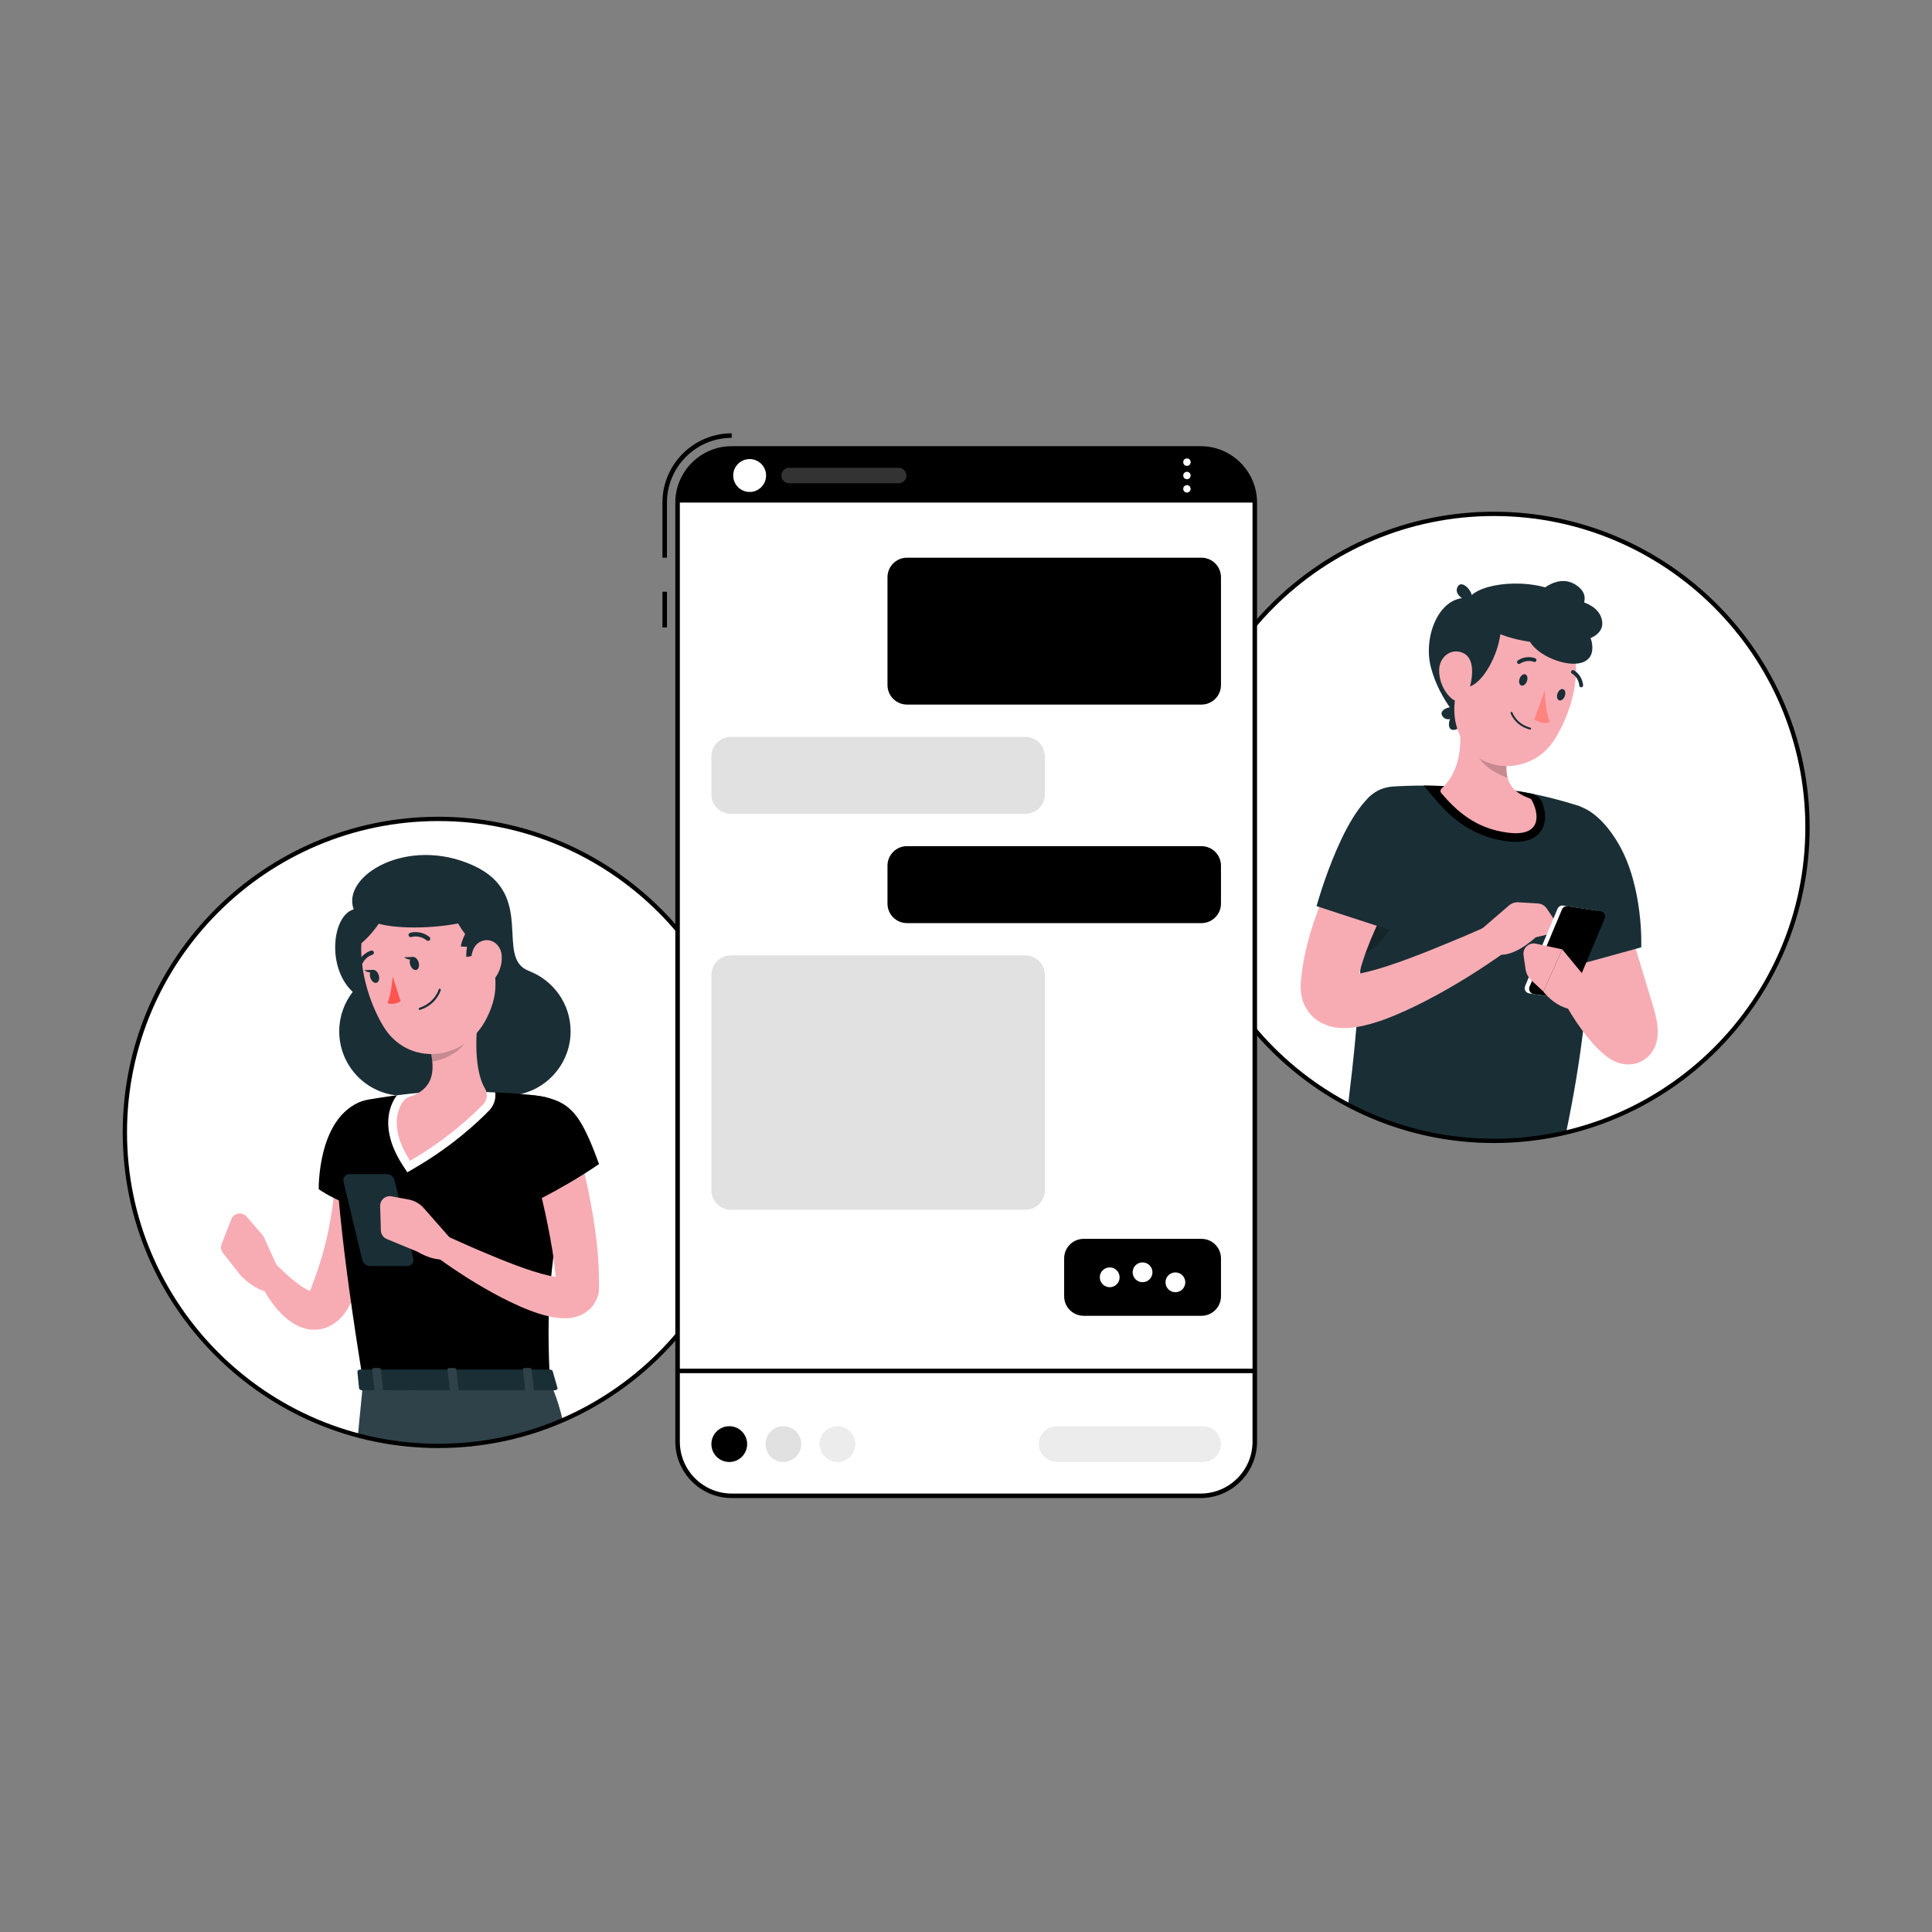 <?xml version="1.0" encoding="utf-8"?>
<!-- Generator: Adobe Illustrator 27.1.0, SVG Export Plug-In . SVG Version: 6.00 Build 0)  -->
<svg version="1.1" id="Layer_1" xmlns="http://www.w3.org/2000/svg" xmlns:xlink="http://www.w3.org/1999/xlink" x="0px" y="0px"
	 viewBox="0 0 1200 1200" style="enable-background:new 0 0 1200 1200;" xml:space="preserve">
<rect x="0" y="0" width="1200" height="1200" fill="#808080" stroke="none"/>
<style type="text/css">
	.st0{fill:#FFFFFF;}
	.st1{fill:#1A2E35;}
	.st2{fill:#F7ACB4;}
	.st3{opacity:0.2;}
	.st4{opacity:0.1;fill:#FFFFFF;}
	.st5{fill:#FF5551;}
	.st6{fill:#FF847F;}
	.st7{opacity:0.2;fill:#FFFFFF;}
	.st8{fill:#E1E1E1;}
	.st9{fill:#ECECEC;}
</style>
<g>
	<path class="st0" d="M467.01,703.37c0,80.1-48.36,148.92-117.51,178.82c-13.94,6.02-28.72,10.47-44.13,13.11
		c-10.76,1.84-21.82,2.8-33.09,2.8c-3.81,0-7.59-0.11-11.35-0.35c-13.3-0.75-26.22-2.82-38.64-6.13
		c-83.32-22.06-144.74-98-144.74-188.25c0-107.54,87.19-194.73,194.73-194.73S467.01,595.83,467.01,703.37z"/>
	<g>
		<path class="st1" d="M328.67,603.15h0.08c-22.12-7.97,4.98-47.54-34.83-65.6c-40.74-18.52-81.96,6.34-74.24,27.26
			c-13.4,3.81-16.92,36.16-0.59,51.27c-5.25,6.79-8.39,15.27-8.39,24.49c0,20.57,15.48,37.49,35.39,39.78c0.03,0,0.03,0,0.05,0
			c0.13,0.05,0.27,0.05,0.37,0.05h0.03c1.39,0.16,2.77,0.24,4.21,0.24c2.29,0,4.53-0.19,6.72-0.59h0.03
			c2.13-0.35,4.24-0.88,6.24-1.6h0.03c7.54-2.58,14.04-7.38,18.79-13.56c4.61,6,10.9,10.66,18.15,13.3c0,0,0,0,0.03,0.03
			c0.51,0.16,0.99,0.35,1.52,0.48c1.76,0.59,3.6,1.04,5.46,1.33c2.16,0.37,4.34,0.56,6.61,0.56c3.2,0,6.31-0.37,9.3-1.09
			c17.64-4.18,30.78-20.04,30.78-38.98C354.38,623.46,343.7,608.94,328.67,603.15z"/>
		<path class="st2" d="M237.91,717.09c-0.08-1.78-0.16-3.28-0.35-5.49c-0.69-7.75-7.41-13.67-15.24-13.27
			c-7.27,0.37-13.03,6-13.78,12.98c-0.03,0.03-0.03,0.05,0,0.08c-0.11,0.75-0.11,1.49-0.08,2.24l0.03,0.61
			c0.05,0.85,0.11,2.42,0.11,3.7l0.03,4.16c0,2.77-0.11,5.62-0.27,8.45c-0.24,4.48-0.61,9.01-1.15,13.48
			c-0.13,1.17-0.27,2.37-0.43,3.54c-1.49,11.35-3.78,22.6-7.03,33.57c-0.77,2.74-1.76,5.44-2.58,8.18
			c-0.88,2.72-1.97,5.36-2.96,8.05l-1.12,3.06c-0.27,0.67-0.53,1.15-0.53,1.31c-0.43-0.11-0.91-0.29-1.41-0.56
			c-1.86-0.83-4-2.21-6.1-3.78c-4.21-3.12-8.63-7.22-12.55-11.11l-0.35-0.32c-0.16-0.13-0.27-0.24-0.43-0.4h-0.03
			c-2.08-1.71-4.98-2.24-7.62-1.09c-3.68,1.63-5.38,5.94-3.76,9.65c1.25,2.82,2.56,5.28,4.02,7.81c0.21,0.4,0.45,0.8,0.69,1.2
			c1.68,2.9,3.65,5.7,5.84,8.47c2.24,2.74,4.74,5.46,7.99,8.05c3.25,2.45,7.27,5.14,13.56,6.1c3.14,0.4,6.85,0.11,10.21-1.17
			c3.36-1.23,6.13-3.22,8.23-5.25c2.13-2.03,3.62-4.1,4.88-6.1c0.61-0.99,1.17-1.97,1.65-2.93c0.27-0.51,0.45-0.93,0.61-1.31
			c0.03-0.03,0-0.03,0-0.03c0.16-0.35,0.32-0.64,0.48-1.01c2.82-5.94,5.38-11.99,7.57-18.17c0.48-1.33,0.93-2.66,1.39-4.02
			c0.24-0.69,0.48-1.41,0.69-2.13c3.28-10.05,5.73-20.33,7.38-30.75c0.05-0.4,0.13-0.77,0.19-1.17c0.13-0.91,0.27-1.81,0.4-2.72
			v-0.19c0.08-0.43,0.16-0.91,0.21-1.36v-0.08c0.69-5.06,1.17-10.15,1.41-15.27c0.05-0.93,0.11-1.89,0.13-2.82
			c0.11-2.37,0.16-4.74,0.16-7.11C238.05,720.48,237.99,718.8,237.91,717.09z"/>
		<path d="M222.19,685.12c21.45-9.92,35.59,32.74,31.72,67.71c-30.47,4.28-55.94-14.2-55.94-14.2S197.12,696.71,222.19,685.12z"/>
		<path d="M208.56,706.58c-0.29,21.22,2.8,64.32,17.02,151.75h115.93c-1.77-42.84-1.97-70.76,14.88-148
			c3.06-14.05-6.57-27.68-20.83-29.52c-7.01-0.9-14.84-1.69-22.73-2.07c-19.51-0.94-35.49-1.56-52.64,0
			c-10.75,0.98-22.18,2.68-31.21,4.19C217.36,684.88,208.72,694.8,208.56,706.58z"/>
		<path class="st3" d="M333,723.1l19.5,5.57c-2.67,13.19-4.79,24.82-6.44,35.27C331.68,759.32,318.37,733.73,333,723.1z"/>
		<path class="st2" d="M163.52,767.59l-10.36-11.92c-2.78-3.2-7.96-2.3-9.5,1.64l-6.01,15.36c-0.73,1.86-0.42,3.96,0.82,5.54
			l10.45,13.31c0,0,8.53,10.52,20.37,11.36l4.56-12.63L163.52,767.59z"/>
		<g>
			<path class="st0" d="M250.21,723.89l2.76,4.25l4.39-2.54c23.26-13.49,39.15-28.31,46.55-35.94c2.95-3.05,4.2-7.19,3.66-11.16
				c-17.17-0.79-31.81-1.17-47.39,0.25c-4.47,0.41-9.05,0.94-13.53,1.53c-0.27,0.32-0.56,0.63-0.8,0.98
				C242.25,686.49,235.46,701.14,250.21,723.89z"/>
		</g>
		<path class="st2" d="M298.33,621.58c-2.61,15.1-4.97,41.33,3.01,54.73c1.84,3.09,1.26,7.04-1.25,9.63
			c-7.28,7.51-22.74,21.9-45.4,35.04c-12.82-19.76-7.74-31.92-4.43-36.72c0.95-1.38,2.33-2.42,3.92-2.93
			c16.78-5.37,15.92-18.83,12.46-31.45L298.33,621.58z"/>
		<path class="st3" d="M290.29,635.11l-23.64,14.76c0.86,3.1,1.54,6.24,1.83,9.31c5.49-0.12,18.72-5.72,22.4-14.93
			C292.29,640.73,290.94,636.85,290.29,635.11z"/>
		<path class="st2" d="M300.8,575.28c7.05,27.44,10.62,38.9,1.5,57.1c-13.72,27.38-48.96,30.04-64.07,5.27
			c-13.6-22.3-22.85-63.42,0.02-82.65C260.79,536.06,293.75,547.84,300.8,575.28z"/>
		<path class="st1" d="M281.03,564.5c4.66,19.32,24.53,29.88,24.53,29.88s8.59-15,2.69-29.88
			C302.34,549.62,281.03,564.5,281.03,564.5z"/>
		<path class="st1" d="M295.03,577.73c-6.21,6.49-5.38,16.63-5.38,16.63s7.81-0.4,12.03-6.28
			C305.9,582.2,295.03,577.73,295.03,577.73z"/>
		<path class="st1" d="M295.37,572.93c-7.57,4.83-9.17,14.88-9.17,14.88s7.68,1.47,13.17-3.24
			C304.86,579.85,295.37,572.93,295.37,572.93z"/>
		<path class="st1" d="M226.26,564.95c-5.6,17.99,84.21,11.99,76.15-2.66c-8.06-14.66-28.93-22.2-42.37-20.87
			C246.61,542.74,230.56,552.29,226.26,564.95z"/>
		<path class="st1" d="M229.59,560.21c-6.95,1.46-11.31,27.98-6.83,26.65C227.26,585.53,253.73,555.13,229.59,560.21z"/>
		<g>
			<path class="st1" d="M310.47,858.32c0,0-0.27,1.84-0.75,5.22c-0.83,6.08-2.37,17.16-4.34,31.76c-10.76,1.84-21.82,2.8-33.09,2.8
				c-3.81,0-7.59-0.11-11.35-0.35c-13.3-0.75-26.22-2.82-38.64-6.13c1.23-12.76,2.18-22.54,2.74-28.08
				c0.35-3.38,0.53-5.22,0.53-5.22H310.47z"/>
			<path class="st4" d="M310.47,858.32c0,0-0.27,1.84-0.75,5.22c-0.83,6.08-2.37,17.16-4.34,31.76c-10.76,1.84-21.82,2.8-33.09,2.8
				c-3.81,0-7.59-0.11-11.35-0.35c-13.3-0.75-26.22-2.82-38.64-6.13c1.23-12.76,2.18-22.54,2.74-28.08
				c0.35-3.38,0.53-5.22,0.53-5.22H310.47z"/>
		</g>
		<g>
			<path class="st1" d="M343.78,863.54c2.32,5.7,4.18,11.94,5.73,18.65c-13.94,6.02-28.72,10.47-44.13,13.11
				c-10.76,1.84-21.82,2.8-33.09,2.8c-3.81,0-7.59-0.11-11.35-0.35c-1.95-15.75-3.38-27.79-4.13-34.21
				c-0.4-3.38-0.61-5.22-0.61-5.22h85.32C342.31,859.99,343.08,861.75,343.78,863.54z"/>
			<path class="st4" d="M343.78,863.54c2.32,5.7,4.18,11.94,5.73,18.65c-13.94,6.02-28.72,10.47-44.13,13.11
				c-10.76,1.84-21.82,2.8-33.09,2.8c-3.81,0-7.59-0.11-11.35-0.35c-1.95-15.75-3.38-27.79-4.13-34.21
				c-0.4-3.38-0.61-5.22-0.61-5.22h85.32C342.31,859.99,343.08,861.75,343.78,863.54z"/>
		</g>
		<path class="st1" d="M259.98,597.59c0.71,2.19,0.12,4.34-1.31,4.81c-1.43,0.46-3.17-0.94-3.88-3.13
			c-0.71-2.19-0.12-4.34,1.31-4.81C257.53,594,259.27,595.4,259.98,597.59z"/>
		<path class="st1" d="M235.22,605.6c0.71,2.19,0.12,4.34-1.31,4.81c-1.43,0.46-3.17-0.94-3.88-3.13c-0.71-2.19-0.12-4.34,1.31-4.81
			C232.77,602.01,234.51,603.41,235.22,605.6z"/>
		<path class="st1" d="M232.01,602.39l-5.75,0.19C226.26,602.58,230.29,605.81,232.01,602.39z"/>
		<path class="st5" d="M243.9,606.47c0,0-0.67,10.63-3.29,16.51c3.77,1.76,8.28-1.06,8.28-1.06L243.9,606.47z"/>
		<path class="st1" d="M264.5,625.73c-1.07,0.57-2.26,1.08-3.57,1.51c-0.35,0.11-0.74-0.08-0.85-0.44
			c-0.11-0.35,0.07-0.73,0.44-0.85c9.61-3.1,11.93-11.28,11.95-11.36c0.1-0.36,0.47-0.57,0.83-0.48c0.36,0.1,0.57,0.47,0.48,0.83
			C273.68,615.26,271.82,621.85,264.5,625.73z"/>
		<path class="st2" d="M311.58,593.07c0.59,5.84-1.56,11.42-4.67,15.11c-4.68,5.55-11.09,2.35-13.2-4.19
			c-1.9-5.89-1.76-15.88,4.58-19.05C304.53,581.81,310.9,586.39,311.58,593.07z"/>
		<path class="st1" d="M266.1,584.37c-0.35,0.05-0.73-0.03-1.03-0.27c-4.77-3.69-9.48-2.12-9.54-2.1c-0.7,0.24-1.47-0.13-1.72-0.84
			c-0.24-0.71,0.13-1.47,0.84-1.72c0.25-0.08,6.17-2.07,12.08,2.52c0.59,0.46,0.7,1.31,0.24,1.9
			C266.74,584.15,266.43,584.32,266.1,584.37z"/>
		<path class="st1" d="M223.71,600.85c-0.3,0.14-0.66,0.17-1,0.06c-0.71-0.24-1.09-1.01-0.85-1.71c2.4-7.08,8.42-8.71,8.68-8.77
			c0.72-0.19,1.46,0.25,1.65,0.97c0.19,0.72-0.25,1.46-0.97,1.65c-0.24,0.06-4.89,1.39-6.8,7.02
			C224.29,600.42,224.03,600.7,223.71,600.85z"/>
		<path class="st2" d="M367.04,747.87c-1.17-6.34-2.5-12.66-3.97-18.89c-0.51-2.18-1.04-4.34-1.57-6.5
			c-1.47-5.68-2.9-11.22-4.56-16.84v-0.03c-0.8-2.72-1.65-5.44-2.58-8.23c-2.43-7.38-10.31-11.62-17.85-9.46
			c-7.75,2.21-12.26,10.29-10.02,18.04l0.05,0.21c1.65,5.86,3.41,11.96,5.04,18.09c0.48,1.81,0.96,3.65,1.41,5.46
			c1.23,4.8,2.4,9.62,3.54,14.42c0.75,3.14,1.46,6.29,2.16,9.43c0.53,2.45,1.04,4.88,1.52,7.33c1.12,5.52,2.13,11,3.01,16.49
			c0.16,1.12,0.32,2.27,0.48,3.38c0.56,4.13,1.07,8.23,1.44,12.28c-0.91-0.11-1.84-0.27-2.77-0.45c-0.4-0.08-0.8-0.16-1.2-0.24
			c-6.58-1.49-13.72-3.84-20.73-6.47c-7.03-2.61-14.12-5.54-21.18-8.55c-6.77-2.82-13.54-5.92-20.17-8.9
			c-0.32-0.13-0.64-0.29-0.96-0.43l-0.13-0.05c-3.04-1.36-6.71-0.51-8.79,2.29c-2.4,3.2-1.73,7.75,1.49,10.15
			c0.85,0.64,1.71,1.28,2.58,1.86c0.03,0,0.03,0,0.03,0c5.65,4.13,11.4,7.89,17.24,11.64c6.79,4.24,13.72,8.26,20.97,12.04
			c7.27,3.68,14.68,7.25,23.18,9.97c2,0.61,4,1.2,6.15,1.68c2.53,0.59,5.3,1.04,8.5,1.2c3.01,0.05,6.5,0.08,11.19-1.89
			c2.29-1.01,4.88-2.61,6.95-5.06c2.08-2.37,3.41-5.22,4.13-7.78c0.21-0.88,0.37-1.84,0.4-2.77v-0.51
			C372.42,782.4,370.16,764.98,367.04,747.87z"/>
		<path d="M330.1,680.15c23.49,2.62,29.92,9.83,41.98,42.88c-25.4,17.37-50.02,28.12-50.02,28.12S302.65,677.09,330.1,680.15z"/>
		<g>
			<path class="st1" d="M343.24,851.52l2.96,10.38c0.41,0.8-0.55,1.63-1.89,1.63H225.01c-1.05,0-1.91-0.51-1.98-1.17l-1.05-10.38
				c-0.07-0.72,0.83-1.33,1.98-1.33h117.39C342.22,850.65,342.98,851.01,343.24,851.52z"/>
		</g>
		<g>
			<path class="st1" d="M327.48,864.65h3.14c0.63,0,1.1-0.32,1.06-0.72l-1.47-13.48c-0.04-0.39-0.59-0.72-1.22-0.72h-3.14
				c-0.63,0-1.1,0.32-1.06,0.72l1.47,13.48C326.3,864.33,326.85,864.65,327.48,864.65z"/>
			<path class="st4" d="M327.48,864.65h3.14c0.63,0,1.1-0.32,1.06-0.72l-1.47-13.48c-0.04-0.39-0.59-0.72-1.22-0.72h-3.14
				c-0.63,0-1.1,0.32-1.06,0.72l1.47,13.48C326.3,864.33,326.85,864.65,327.48,864.65z"/>
		</g>
		<g>
			<path class="st1" d="M233.84,864.65h3.14c0.63,0,1.1-0.32,1.06-0.72l-1.47-13.48c-0.04-0.39-0.59-0.72-1.22-0.72h-3.14
				c-0.63,0-1.1,0.32-1.06,0.72l1.47,13.48C232.67,864.33,233.22,864.65,233.84,864.65z"/>
			<path class="st4" d="M233.84,864.65h3.14c0.63,0,1.1-0.32,1.06-0.72l-1.47-13.48c-0.04-0.39-0.59-0.72-1.22-0.72h-3.14
				c-0.63,0-1.1,0.32-1.06,0.72l1.47,13.48C232.67,864.33,233.22,864.65,233.84,864.65z"/>
		</g>
		<g>
			<path class="st1" d="M280.66,864.65h3.14c0.63,0,1.1-0.32,1.06-0.72l-1.47-13.48c-0.04-0.39-0.59-0.72-1.22-0.72h-3.14
				c-0.63,0-1.1,0.32-1.06,0.72l1.47,13.48C279.49,864.33,280.03,864.65,280.66,864.65z"/>
			<path class="st4" d="M280.66,864.65h3.14c0.63,0,1.1-0.32,1.06-0.72l-1.47-13.48c-0.04-0.39-0.59-0.72-1.22-0.72h-3.14
				c-0.63,0-1.1,0.32-1.06,0.72l1.47,13.48C279.49,864.33,280.03,864.65,280.66,864.65z"/>
		</g>
		<path d="M255.74,786.38h-23.19c-2.28,0-4.25-1.56-4.78-3.77L216.11,734c-0.59-2.47,1.17-4.74,3.68-4.74h23.15
			c2.3,0,4.3,1.58,4.84,3.81l11.64,48.57C260,784.12,258.25,786.38,255.74,786.38z"/>
		<path class="st1" d="M252.99,786.38h-23.15c-2.3,0-4.3-1.58-4.84-3.81L213.37,734c-0.59-2.47,1.17-4.74,3.68-4.74h23.15
			c2.3,0,4.3,1.58,4.84,3.81l11.64,48.57C257.26,784.12,255.5,786.38,252.99,786.38z"/>
		<path class="st2" d="M280.52,781.04l-0.69-11.76l-16.61-18.89c-2.43-2.77-5.72-4.64-9.34-5.32l-10.68-2
			c-3.76-0.71-7.21,2.25-7.09,6.07l0.46,15.11c0.07,2.36,1.52,4.45,3.7,5.35l18.78,7.76l0,0
			C264.12,780.31,273.18,784.38,280.52,781.04z"/>
		<path class="st1" d="M256.77,594.38l-5.75,0.19C251.02,594.57,255.05,597.8,256.77,594.38z"/>
	</g>
	<path d="M272.28,899.42c-108.11,0-196.06-87.95-196.06-196.06S164.17,507.3,272.28,507.3c108.11,0,196.06,87.95,196.06,196.06
		S380.39,899.42,272.28,899.42z M272.28,509.97c-106.64,0-193.39,86.76-193.39,193.39c0,106.64,86.76,193.39,193.39,193.39
		c106.64,0,193.39-86.76,193.39-193.39C465.67,596.72,378.92,509.97,272.28,509.97z"/>
</g>
<g>
	<path class="st0" d="M1122.67,513.92c0,92.12-63.98,169.31-149.94,189.53c-14.36,3.41-29.36,5.2-44.79,5.2
		c-32.72,0-63.55-8.07-90.62-22.33c-61.9-32.61-104.11-97.58-104.11-172.4c0-107.54,87.19-194.73,194.73-194.73
		S1122.67,406.37,1122.67,513.92z"/>
	<g>
		<path class="st1" d="M920.97,374.24c-23.91-12.51-37.97,18.58-32.2,40.34c5.77,21.76,20.87,35.6,20.87,35.6
			s22.81-32.91,22.9-48.36C932.66,382.67,929.89,378.9,920.97,374.24z"/>
		<path class="st1" d="M907.16,441.37c-0.75-4.74-14.66-1.71-11.24,3.42C899.34,449.93,907.51,443.59,907.16,441.37z"/>
		<path class="st1" d="M906,442.05c-4.41-1.91-9.3,11.46-3.14,11.32C909.03,453.24,908.06,442.95,906,442.05z"/>
		<path class="st1" d="M914.35,379.64c-11.14-11.03,14.78-20.5,40.01-16.06c25.23,4.44,33.42,26.57,24.53,37.42
			C971.82,409.62,928.03,393.18,914.35,379.64z"/>
		<path class="st1" d="M913.32,373.02c3.98-2.69-4.68-14-7.87-8.72C902.25,369.58,911.45,374.28,913.32,373.02z"/>
		<path class="st1" d="M987.54,585.33c-0.08,2.48-0.16,5.04-0.27,7.65c-0.08,1.41-0.13,2.88-0.21,4.34
			c-0.21,3.81-0.45,7.73-0.75,11.75c-0.11,1.71-0.24,3.41-0.4,5.14c0,0.24-0.03,0.48-0.05,0.72c-0.13,1.76-0.27,3.54-0.45,5.36
			c-0.59,6.53-1.31,13.32-2.16,20.36c-2.32,19.08-5.73,40.02-10.52,62.8c-14.36,3.41-29.36,5.2-44.79,5.2
			c-32.72,0-63.55-8.07-90.62-22.33c1.52-12.71,3.52-29.26,5.17-48.39c0.91-10.39,1.73-21.58,2.32-33.31
			c0.03-0.88,0.08-1.79,0.11-2.66c0.13-2.85,0.27-5.73,0.37-8.63c0.05-1.79,0.11-3.57,0.16-5.38c0.08-2.43,0.13-4.88,0.19-7.35
			l0.08-6.07v-2.56c0.03-1.36,0.03-2.75,0.03-4.13c0-4.66-0.05-9.35-0.16-14.1v-0.24c-0.27-12.26-0.91-24.75-2.03-37.36
			c-0.05-0.75-0.11-1.52-0.19-2.26c-0.59-6.34,1.47-12.34,5.22-16.89c3.94-4.82,9.83-8.05,16.55-8.47c0.13,0,0.29,0,0.43-0.03
			c3.06-0.19,6.34-0.32,9.65-0.43c3.01-0.08,6.08-0.13,9.14-0.11h1.73c1.62,0.03,3.36,0.05,5.12,0.11c1.86,0.05,3.81,0.11,5.78,0.16
			c1.65,0.03,3.3,0.08,4.98,0.13c9.49,0.35,19.58,0.88,28.46,1.68c0.59,0.05,1.17,0.11,1.73,0.16c3.41,0.32,6.58,0.69,9.46,1.09
			c0.56,0.08,1.12,0.16,1.65,0.24c2.32,0.35,4.61,0.75,6.85,1.2c0.37,0.05,0.75,0.13,1.09,0.21c3.68,0.72,7.19,1.52,10.47,2.29
			c11.48,2.8,19.82,5.65,19.82,5.65s0.03,0.05,0.05,0.16c0.29,1.23,2.29,9.41,3.94,24.25c1.12,10.15,2.11,23.45,2.27,39.73
			c0,0,0,0,0,0.03C987.84,571.34,987.78,578.11,987.54,585.33z"/>
		<path class="st2" d="M1029.62,639.01c-0.24-3.54-0.72-5.87-1.24-8.13c-1.12-4.69-2.08-7.28-3.07-10.68l-5.9-19.55l-11.8-39.25
			c-3.95-13.08-8.03-26.2-12.24-39.14l-36.54,11.09c3.81,13.37,7.93,26.5,12.31,39.63c4.35,13.12,8.9,26.19,13.71,39.21
			c0.27,0.75,0.55,1.49,0.83,2.23l-12.36,11.01c3.64,6.49,7.63,12.34,12.27,18.23c2.39,2.88,4.79,5.83,7.87,8.72
			c1.55,1.46,3.22,2.95,5.5,4.55c1.2,0.81,2.51,1.67,4.55,2.55c0.51,0.22,1.03,0.43,1.74,0.65l1,0.31l1.27,0.3
			c1.64,0.33,4.16,0.68,7.54,0.01c0.91-0.2,1.8-0.45,2.67-0.77c0.98-0.38,1.95-0.86,2.87-1.4c1.76-1.04,3.62-2.7,4.7-4.1
			c2.54-3.26,3.18-5.65,3.76-7.78C1029.89,642.8,1029.67,640.89,1029.62,639.01z"/>
		<path class="st1" d="M955.8,515.12c-9.87,21.97,21.29,84.94,21.29,84.94l42.32-11.66c0,0,1.55-37.5-14.18-64.39
			C989.09,496.39,966.63,491.01,955.8,515.12z"/>
		<path d="M957.91,498.46c-1.1-2.88-3.67-4.95-6.7-5.55c-0.36-0.07-0.73-0.14-1.09-0.21c-2.25-0.45-4.54-0.84-6.86-1.2
			c-15.53-2.39-41.64-3.36-58.9-3.57c-0.01,0.01,0,0.01-0.01,0.02l5.44,6.52c7.29,8.68,20.87,24.85,46.23,28.04
			c1.92,0.24,3.74,0.36,5.43,0.36c0,0,0,0,0,0c9.86,0,14.31-4.19,16.31-7.72C960.64,510.07,959.96,503.82,957.91,498.46z"/>
		<path class="st3" d="M869.01,543.88l-23.43,9.1c0.01,0.26,0.02,0.48-0.01,0.73c0.3,13.6,0.17,26.89-0.32,39.61
			C869.68,583.18,870.09,552.78,869.01,543.88z"/>
		<path class="st2" d="M906.88,453.31c0.92,13.22-1.42,27.28-11.42,36.38c-0.85,0.77-0.99,2.06-0.24,2.93
			c8.93,10.43,20.8,22,41.48,24.59c21.17,2.66,19.38-11.83,14.61-20.37c-0.24-0.44-0.66-0.76-1.13-0.92
			c-17.15-6.11-15.22-17.94-13.21-30.94c0.42-2.75-0.96-5.46-3.43-6.73l-19.17-9.85C910.8,446.58,906.6,449.32,906.88,453.31z"/>
		<path class="st3" d="M936.84,465.74l-20.81-0.75c0.32,0.97,0.72,1.95,1.13,2.89c2.83,6.82,10.76,12.31,19.23,15.24
			C934.99,477.97,935.9,471.98,936.84,465.74z"/>
		<path class="st2" d="M911.89,403.08c-7.1,23.97-12.47,37.64-5.01,53.99c11.22,24.59,44.08,24.39,58.19,3.02
			c12.71-19.23,22.18-55.21,2.62-72.89C948.43,369.77,918.99,379.11,911.89,403.08z"/>
		<path class="st1" d="M906.15,426.13c16.96,9.04,39.9-50.6,15.41-50.6C897.08,375.52,898.21,421.89,906.15,426.13z"/>
		<path class="st2" d="M893.89,415.81c-0.23,6.74,2.67,12.95,6.52,16.94c5.79,6,10.74,1.48,12.65-6.19
			c1.72-6.9,2.92-17.96-4.58-21.1C901.09,402.38,894.15,408.11,893.89,415.81z"/>
		<path class="st1" d="M943.88,421.49c-0.7,1.91-0.25,3.83,1,4.28s2.82-0.73,3.52-2.63c0.7-1.91,0.25-3.83-1-4.28
			C946.15,418.4,944.57,419.58,943.88,421.49z"/>
		<path class="st1" d="M967.41,430.7c-0.69,1.91-0.25,3.83,1,4.28c1.25,0.45,2.82-0.73,3.52-2.63c0.69-1.91,0.25-3.83-1-4.28
			C969.68,427.61,968.11,428.79,967.41,430.7z"/>
		<path class="st6" d="M959.45,428.89c0,0,0.33,12.6,3.18,19.65c-4.53,1.92-9.74-1.61-9.74-1.61L959.45,428.89z"/>
		<path class="st1" d="M947.7,452.29c-7.22-2.95-9.35-9.04-9.44-9.33c-0.1-0.31,0.06-0.65,0.38-0.75c0.31-0.1,0.65,0.06,0.76,0.37
			c0.02,0.07,2.52,7.15,11.13,9.38c0.32,0.08,0.51,0.41,0.43,0.73c-0.08,0.32-0.41,0.51-0.73,0.43
			C949.32,452.89,948.48,452.61,947.7,452.29z"/>
		<path class="st1" d="M942.91,412.26c-0.18-0.09-0.33-0.23-0.45-0.41c-0.36-0.55-0.2-1.29,0.35-1.65c5.54-3.58,10.6-1.4,10.81-1.3
			c0.6,0.27,0.87,0.97,0.6,1.58c-0.27,0.6-0.97,0.87-1.57,0.61l0,0c-0.17-0.07-4.13-1.73-8.55,1.13
			C943.74,412.44,943.28,412.45,942.91,412.26z"/>
		<path class="st1" d="M981.56,426.75c-0.34-0.18-0.59-0.52-0.63-0.93c-0.54-5.24-4.32-7.29-4.48-7.37
			c-0.58-0.31-0.81-1.03-0.51-1.61c0.3-0.58,1.02-0.81,1.6-0.51c0.21,0.11,5.08,2.68,5.76,9.25c0.07,0.66-0.41,1.24-1.06,1.31
			C981.99,426.9,981.76,426.86,981.56,426.75z"/>
		<g>
			<path class="st2" d="M926.78,573.98c-8.52,3.66-17.17,7.58-25.83,11.07c-8.62,3.63-17.27,7.1-25.87,10.31
				c-8.6,3.15-17.21,6.17-25.44,8.16c-1.84,0.46-3.67,0.87-5.42,1.2c0.73-2.78,1.53-5.57,2.44-8.38c2.58-8.05,6.02-16.06,9.72-24.03
				c3.81-7.94,7.97-15.82,12.46-23.56c2.21-3.89,4.51-7.74,6.88-11.52l3.6-5.62c1.15-1.81,2.47-3.83,3.46-5.28l-30.9-22.43
				c-1.78,2.42-3.12,4.33-4.6,6.49c-1.42,2.11-2.78,4.24-4.13,6.37c-2.69,4.27-5.28,8.58-7.77,12.95
				c-4.91,8.79-9.43,17.85-13.39,27.28c-3.99,9.42-7.38,19.2-10.01,29.45c-1.35,5.11-2.36,10.38-3.12,15.77
				c-0.2,1.34-0.38,2.69-0.51,4.07l-0.22,2.05l-0.11,1.03l-0.12,1.81c-0.15,2.35-0.01,5.4,0.78,8.68c0.84,3.42,2.71,7.33,5.57,10.45
				c2.89,3.21,6.27,5.1,9.21,6.27c3.03,1.19,5.44,1.53,7.77,1.82c4.47,0.41,7.91,0.02,11.11-0.44c6.32-1,11.49-2.65,16.54-4.38
				c9.94-3.66,18.96-7.87,27.72-12.46c17.53-9.14,33.79-19.43,49.72-30.79L926.78,573.98z"/>
			<path class="st1" d="M860.9,489.62c-23.88,3.14-43.18,73.2-43.18,73.2l48.18,15.71c0,0,7.28-14.95,22.09-42.33
				C904.13,506.37,889.83,485.81,860.9,489.62z"/>
			<path class="st2" d="M955.2,561.15l-12.09-0.72c-2.15-0.13-4.26,0.59-5.88,1.99l-17.45,15.05l6.86,13.66
				c10.21,7.2,27.19-8.95,27.19-8.95l6.22-1.47c4.88-1.16,7.1-6.83,4.31-10.99l-3.62-5.39C959.48,562.45,957.43,561.28,955.2,561.15
				z"/>
		</g>
		<path class="st0" d="M970.25,620.14l-20.45-3.13c-2.12-0.32-3.36-2.55-2.54-4.52l20.16-48.04c0.58-1.39,2.04-2.21,3.53-1.98
			l20.45,3.13c2.12,0.32,3.36,2.55,2.54,4.52l-20.16,48.04C973.2,619.55,971.74,620.37,970.25,620.14z"/>
		<path d="M973.01,620.52l-20.45-3.12c-2.12-0.32-3.36-2.55-2.54-4.52l20.16-48.04c0.58-1.39,2.04-2.21,3.53-1.98l20.45,3.13
			c2.12,0.32,3.36,2.55,2.54,4.52l-20.16,48.04C975.95,619.93,974.5,620.74,973.01,620.52z"/>
		<path class="st2" d="M991.47,615.27l-21.13-25.58l-11.76,26.15c0,0,6.98,9.8,18.51,11.31L991.47,615.27z"/>
		<path class="st2" d="M946.3,593.29l1.25,8.64c0.39,2.69,1.68,5.16,3.66,7.02l7.38,6.89l11.76-26.15l-16.36-3.56
			C949.63,585.18,945.66,588.87,946.3,593.29z"/>
		<path class="st1" d="M949.61,390.54c-7,15.3,39.48,33.37,39.43,11.76C988.99,380.69,952.89,383.38,949.61,390.54z"/>
		<path class="st1" d="M920.82,381.61c-6.03,18.25,78.4,28.08,74.25,3.95C990.93,361.43,923.64,373.06,920.82,381.61z"/>
		<path class="st1" d="M945.98,386.84c7,15.3,51.06-8.07,34.67-22.16C964.27,350.6,942.7,379.68,945.98,386.84z"/>
	</g>
	<path d="M927.94,709.96c-108.11,0-196.06-87.95-196.06-196.06s87.95-196.06,196.06-196.06S1124,405.8,1124,513.91
		S1036.05,709.96,927.94,709.96z M927.94,320.51c-106.64,0-193.39,86.76-193.39,193.39c0,106.64,86.76,193.39,193.39,193.39
		c106.64,0,193.39-86.76,193.39-193.39C1121.34,407.27,1034.58,320.51,927.94,320.51z"/>
</g>
<g>
	<path d="M414.26,346.4h-2.81v-34.23c0-23.73,19.3-43.03,43.03-43.03v2.81c-22.18,0-40.22,18.05-40.22,40.23V346.4z"/>
	<rect x="411.46" y="367.54" width="2.81" height="22.2"/>
	<g>
		<path class="st0" d="M745.74,929.07H454.49c-18.5,0-33.63-15.14-33.63-33.63V312.17c0-18.5,15.14-33.63,33.63-33.63h291.25
			c18.5,0,33.63,15.14,33.63,33.63v583.27C779.37,913.94,764.23,929.07,745.74,929.07z"/>
		<path d="M745.74,930.47H454.49c-19.32,0-35.04-15.72-35.04-35.04V312.17c0-19.32,15.72-35.04,35.04-35.04h291.25
			c19.32,0,35.04,15.72,35.04,35.04v583.27C780.77,914.76,765.05,930.47,745.74,930.47z M454.49,279.94
			c-17.77,0-32.23,14.46-32.23,32.23v583.27c0,17.77,14.46,32.23,32.23,32.23h291.25c17.77,0,32.23-14.46,32.23-32.23V312.17
			c0-17.77-14.46-32.23-32.23-32.23H454.49z"/>
	</g>
	<path d="M745.74,278.54H454.49c-18.5,0-33.63,15.14-33.63,33.63h358.52C779.37,293.67,764.23,278.54,745.74,278.54z"/>
	<path class="st0" d="M475.83,295.35c0,5.64-4.57,10.21-10.21,10.21c-5.64,0-10.21-4.57-10.21-10.21c0-5.64,4.57-10.21,10.21-10.21
		C471.26,285.15,475.83,289.72,475.83,295.35z"/>
	<path class="st0" d="M739.53,295.35c0,1.27-1.03,2.3-2.3,2.3s-2.3-1.03-2.3-2.3c0-1.27,1.03-2.3,2.3-2.3
		S739.53,294.08,739.53,295.35z"/>
	<path class="st0" d="M739.53,303.64c0,1.27-1.03,2.3-2.3,2.3s-2.3-1.03-2.3-2.3c0-1.27,1.03-2.3,2.3-2.3
		S739.53,302.37,739.53,303.64z"/>
	<circle class="st0" cx="737.23" cy="287.06" r="2.3"/>
	<path class="st7" d="M558.18,300.17h-68.07c-2.65,0-4.81-2.17-4.81-4.81l0,0c0-2.65,2.17-4.81,4.81-4.81h68.07
		c2.65,0,4.81,2.17,4.81,4.81l0,0C562.99,298,560.83,300.17,558.18,300.17z"/>
	<path d="M746.24,437.62H563.36c-6.7,0-12.13-5.43-12.13-12.13v-66.96c0-6.7,5.43-12.13,12.13-12.13h182.88
		c6.7,0,12.13,5.43,12.13,12.13v66.96C758.37,432.19,752.94,437.62,746.24,437.62z"/>
	<path class="st8" d="M636.87,505.49H453.98c-6.7,0-12.13-5.43-12.13-12.13v-23.54c0-6.7,5.43-12.13,12.13-12.13h182.88
		c6.7,0,12.13,5.43,12.13,12.13v23.54C649,500.06,643.57,505.49,636.87,505.49z"/>
	<path class="st8" d="M636.87,751.42H453.98c-6.7,0-12.13-5.43-12.13-12.13V605.55c0-6.7,5.43-12.13,12.13-12.13h182.88
		c6.7,0,12.13,5.43,12.13,12.13v133.74C649,745.99,643.57,751.42,636.87,751.42z"/>
	<path d="M746.24,817.27h-73.15c-6.7,0-12.13-5.43-12.13-12.13v-23.54c0-6.7,5.43-12.13,12.13-12.13h73.15
		c6.7,0,12.13,5.43,12.13,12.13v23.54C758.37,811.84,752.94,817.27,746.24,817.27z"/>
	<path class="st0" d="M715.81,790.25c0,3.39-2.75,6.15-6.15,6.15c-3.39,0-6.15-2.75-6.15-6.15c0-3.39,2.75-6.15,6.15-6.15
		C713.06,784.11,715.81,786.86,715.81,790.25z"/>
	<path class="st0" d="M695.41,793.36c0,3.39-2.75,6.15-6.15,6.15c-3.39,0-6.15-2.75-6.15-6.15c0-3.39,2.75-6.15,6.15-6.15
		C692.66,787.22,695.41,789.97,695.41,793.36z"/>
	<path class="st0" d="M736.21,796.47c0,3.39-2.75,6.15-6.15,6.15c-3.39,0-6.15-2.75-6.15-6.15s2.75-6.15,6.15-6.15
		C733.45,790.32,736.21,793.08,736.21,796.47z"/>
	<path d="M746.24,573.36H563.36c-6.7,0-12.13-5.43-12.13-12.13v-23.54c0-6.7,5.43-12.13,12.13-12.13h182.88
		c6.7,0,12.13,5.43,12.13,12.13v23.54C758.37,567.92,752.94,573.36,746.24,573.36z"/>
	<circle cx="452.96" cy="896.96" r="11.11"/>
	<circle class="st8" cx="486.56" cy="896.96" r="11.11"/>
	<circle class="st9" cx="520.15" cy="896.96" r="11.11"/>
	<path class="st9" d="M747.26,908.07H656.4c-6.11,0-11.11-5-11.11-11.11l0,0c0-6.11,5-11.11,11.11-11.11h90.86
		c6.11,0,11.11,5,11.11,11.11l0,0C758.37,903.07,753.37,908.07,747.26,908.07z"/>
	<rect x="420.85" y="850.09" width="358.52" height="2.81"/>
</g>
</svg>
